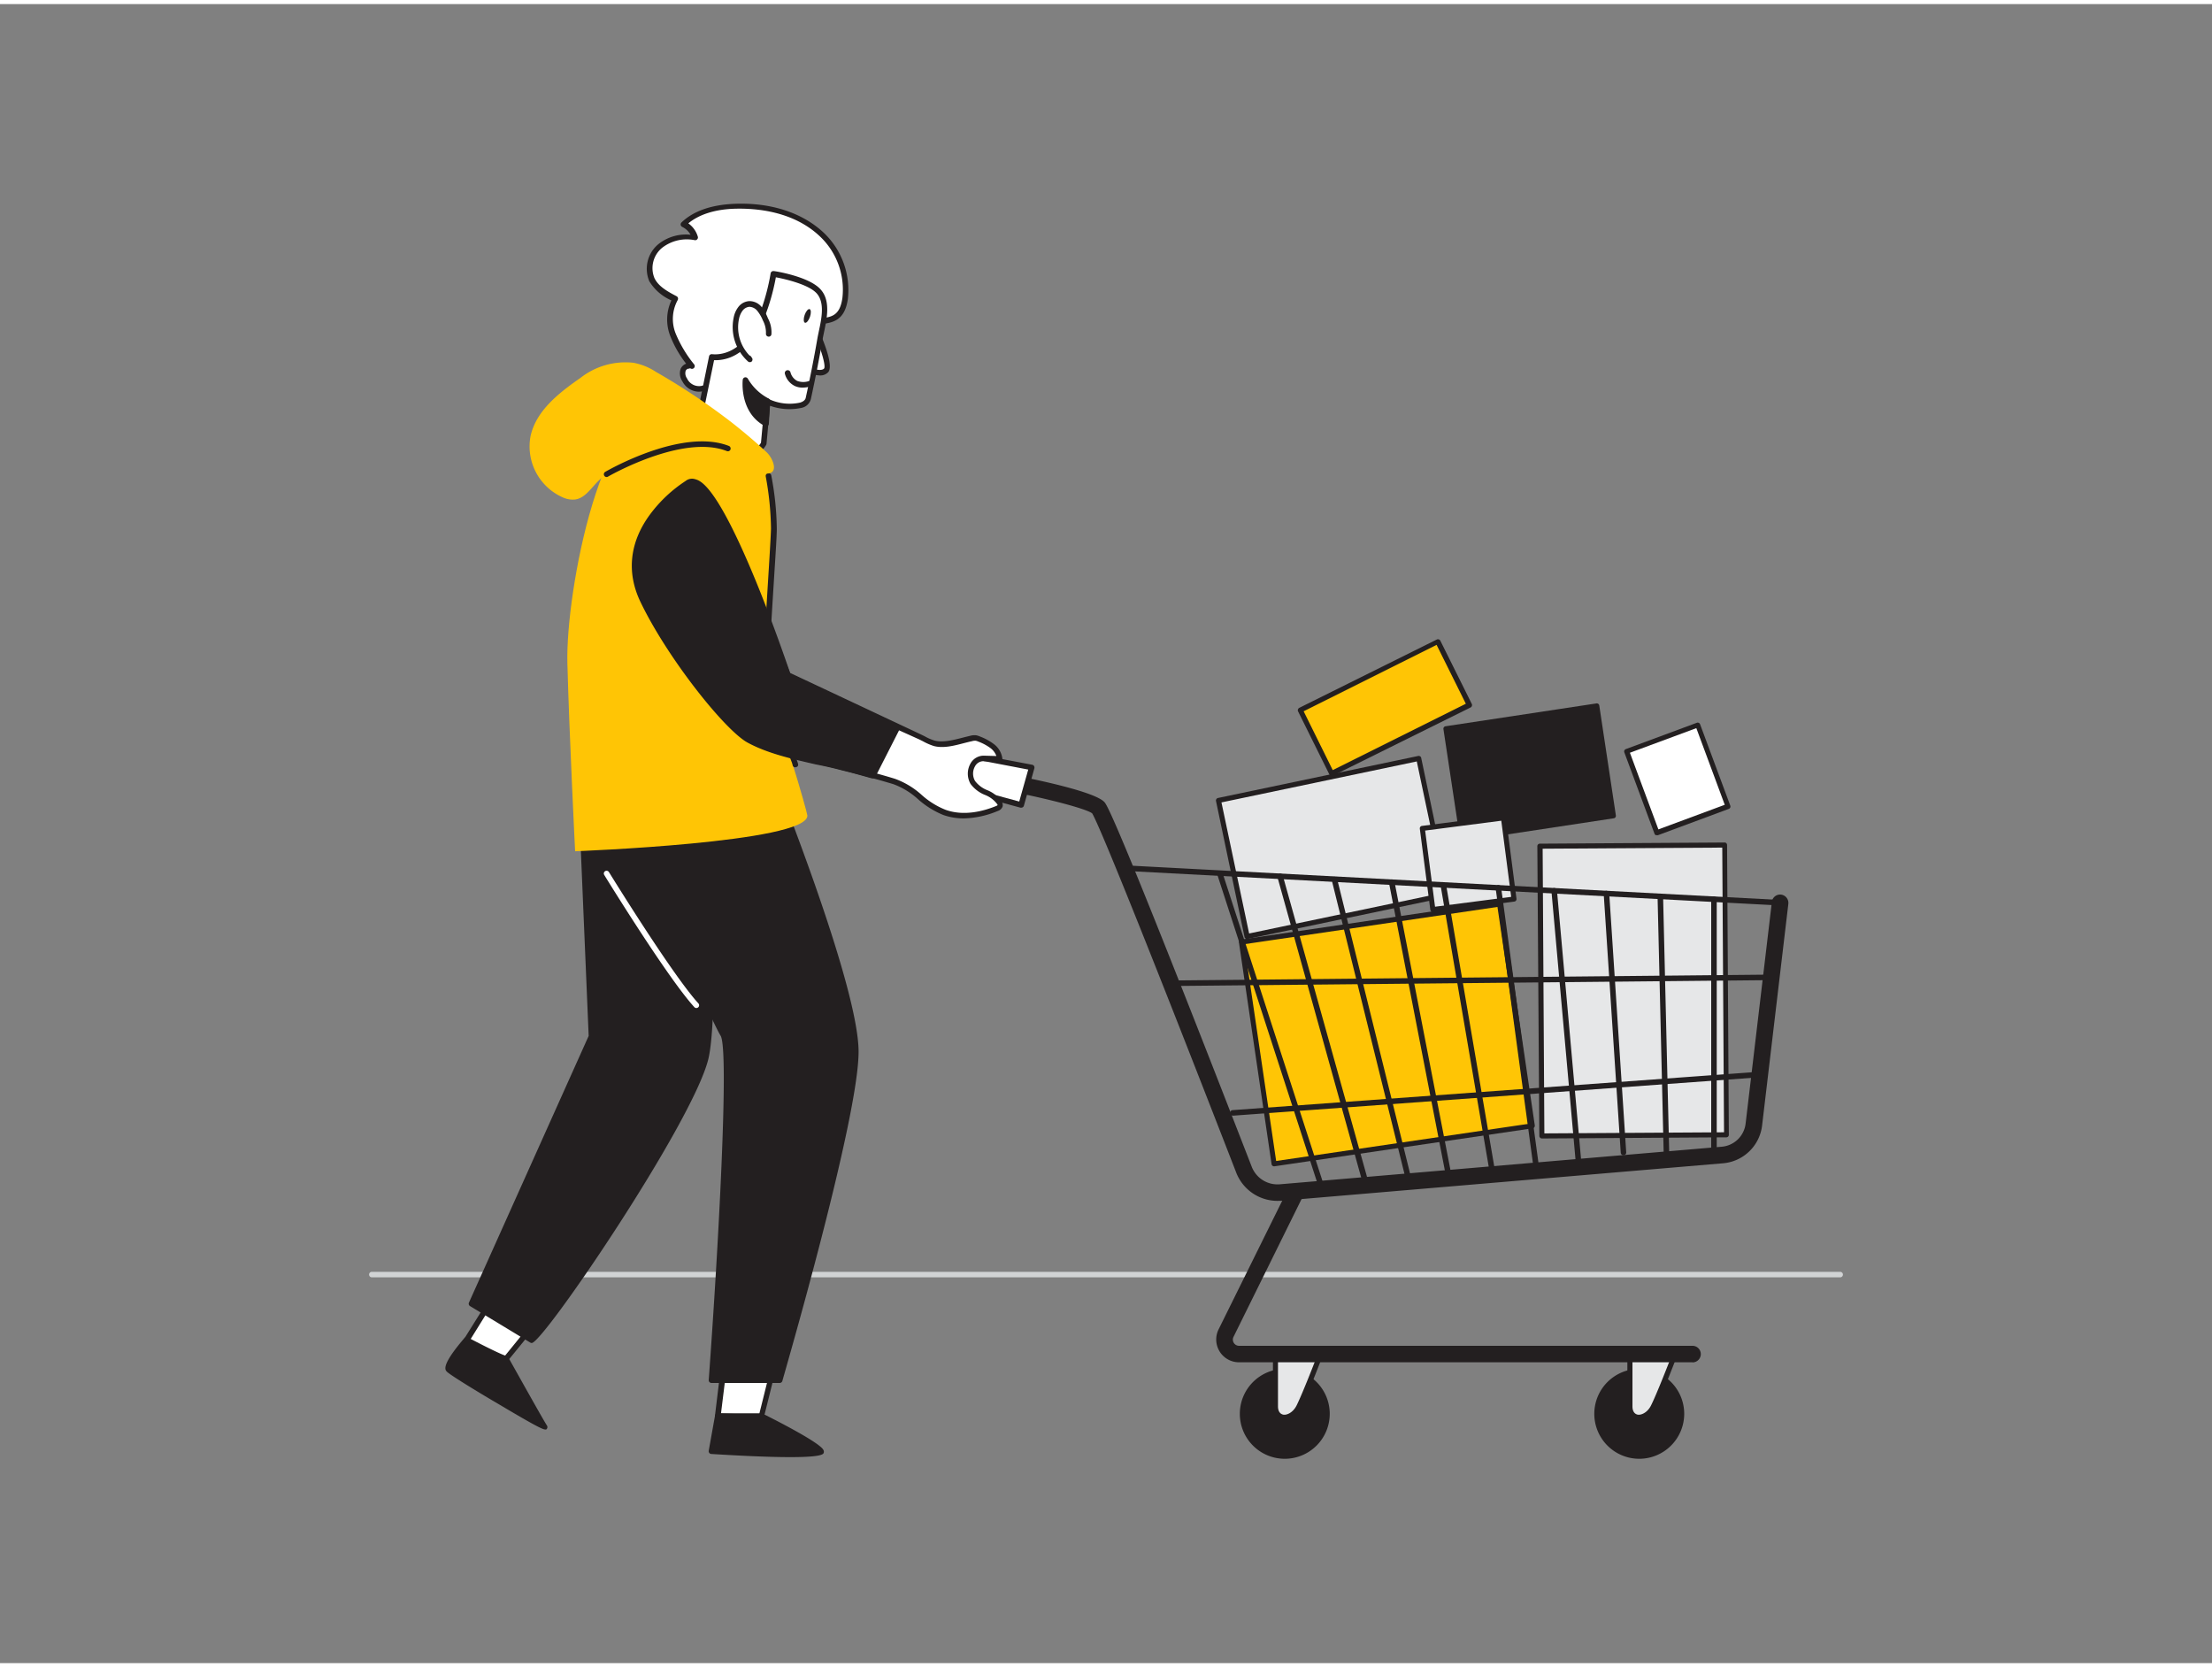 <svg xmlns="http://www.w3.org/2000/svg" viewBox="0 0 400 300" width="406" height="306" class="illustration styles_illustrationTablet__1DWOa"><rect x="0" y="0" width="400" height="300" fill="#808080" stroke="none"/><g id="_331_shopping_cart_flatline" data-name="#331_shopping_cart_flatline"><path d="M332.76,230.24H67.24a.5.5,0,0,1,0-1H332.76a.5.5,0,0,1,0,1Z" fill="#d1d3d4"></path><path d="M130.81,247.05l-1,8.27s7.76.38,7.89,0,2.67-10.72,2.67-10.72Z" fill="#fff"></path><path d="M135.38,256c-1.22,0-3-.05-5.61-.18a.5.5,0,0,1-.36-.18.51.51,0,0,1-.12-.38l1-8.27a.53.53,0,0,1,.38-.43l9.54-2.44a.48.48,0,0,1,.47.13.49.49,0,0,1,.14.47c-.26,1.06-2.56,10.37-2.68,10.76S138,256,135.38,256Zm-5-1.15c3,.13,6.07.19,6.92.08.29-1.12,1.49-6,2.4-9.64l-8.41,2.16Z" fill="#231f20"></path><path d="M88.83,234.47l-4.42,7.06s6.87,3.63,7.15,3.34,7-8.58,7-8.58Z" fill="#fff"></path><path d="M91.56,245.38c-.56,0-2.09-.61-7.38-3.41a.46.46,0,0,1-.25-.31.45.45,0,0,1,.06-.39l4.42-7.07a.51.51,0,0,1,.52-.22l9.68,1.82a.5.5,0,0,1,.3.81c-.69.85-6.71,8.31-7,8.6A.4.4,0,0,1,91.56,245.38Zm-6.44-4c2.62,1.37,5.42,2.75,6.23,3,.74-.9,3.87-4.77,6.25-7.72L89.08,235Z" fill="#231f20"></path><path d="M109.69,142.19c1.91,1.15,18.8,40.46,21,44.1s-2.07,62.55-2.07,62.55H141s13.74-47.28,13.74-59.4-16-51.74-16-51.74l-29,1" fill="#231f20"></path><path d="M141,249.34H128.66a.5.5,0,0,1-.5-.54c1.73-23.62,3.73-59.69,2.15-62.25-.91-1.47-4.08-8.48-7.76-16.6-5.06-11.16-12-26.45-13.13-27.34a.5.5,0,0,1-.16-.68.51.51,0,0,1,.69-.16c1.09.66,5,9.1,13.51,27.77,3.66,8.09,6.82,15.07,7.69,16.48,2.21,3.58-1.37,54.21-2,62.32h11.42c1.27-4.4,13.62-47.54,13.62-58.9S139.89,142,138.37,138.21l-28.66,1a.5.5,0,1,1,0-1l29-1a.49.49,0,0,1,.48.31c.66,1.62,16.07,39.84,16.07,51.92S142,247.05,141.47,249A.51.51,0,0,1,141,249.34Z" fill="#231f20"></path><path d="M105.21,145.34,107,186.68,85.26,235l10.82,6.57c.55,1.42,28.39-38.63,31.5-50.82,2.15-8.39.26-48.57.26-48.57Z" fill="#231f20"></path><path d="M96.15,242.11a.54.54,0,0,1-.32-.11h0L85,235.44a.5.5,0,0,1-.2-.63l21.65-48.23-1.74-41.22a.51.51,0,0,1,.43-.51l22.63-3.15a.5.5,0,0,1,.57.47c.08,1.64,1.86,40.35-.28,48.72-3,11.69-29.76,51.1-31.89,51.22Zm-10.26-7.29L96.14,241c3-2.57,28-38.79,31-50.39,2-7.7.48-43,.27-47.88l-21.64,3,1.72,40.88a.45.45,0,0,1,0,.23Z" fill="#231f20"></path><path d="M129.79,255.32l-1.14,6.36s20.48,1.27,19.85,0-10.82-6.36-10.82-6.36Z" fill="#231f20"></path><path d="M142.9,262.75c-4,0-9.42-.27-14.28-.57a.5.5,0,0,1-.46-.59l1.14-6.36a.5.5,0,0,1,.49-.41h7.89a.43.43,0,0,1,.22.06c2.43,1.21,10.38,5.26,11,6.58a.62.62,0,0,1,0,.62C148.58,262.57,146.22,262.75,142.9,262.75Zm-13.66-1.53c7.85.47,16.38.73,18.49.35a82.35,82.35,0,0,0-10.17-5.75h-7.35Z" fill="#231f20"></path><path d="M84.41,241.53l-.6.71c-1.08,1.3-3.2,4-2.63,4.69.77.89,17.75,10.95,17.34,10.31s-7-12.37-7-12.37" fill="#231f20"></path><path d="M98.59,257.75c-.47,0-1.91-.71-8.82-4.82-2-1.16-8.4-5-9-5.67-.28-.32-.92-1.07,2.62-5.34.36-.44.61-.72.61-.72a.49.49,0,0,1,.7,0,.48.48,0,0,1,0,.7s-.24.27-.59.69c-2.2,2.66-2.66,3.85-2.6,4.1.61.64,11.78,7.35,15.72,9.49-1.8-3.16-6-10.64-6.19-11a.49.49,0,0,1,.2-.67.48.48,0,0,1,.67.19c2.27,4.05,6.63,11.85,7,12.34a.54.54,0,0,1-.12.7A.37.37,0,0,1,98.59,257.75Z" fill="#231f20"></path><rect x="278.66" y="152.17" width="33.4" height="52.4" transform="translate(-1.09 1.82) rotate(-0.35)" fill="#e6e7e8"></rect><path d="M278.82,205.13a.48.48,0,0,1-.46-.46L278,152.28a.45.45,0,0,1,.46-.46l33.39-.21a.41.41,0,0,1,.33.13.49.49,0,0,1,.13.33l.32,52.39a.45.45,0,0,1-.45.46l-33.4.21Zm.14-52.4.31,51.48,32.49-.2-.32-51.48Z" fill="#231f20"></path><rect x="227.19" y="165.96" width="47.2" height="40.53" transform="translate(-24.45 38.51) rotate(-8.37)" fill="#ffc505"></rect><path d="M230.39,210.16a.45.45,0,0,1-.45-.39l-5.9-40.1a.43.43,0,0,1,.08-.33.42.42,0,0,1,.3-.18l46.69-6.88a.46.46,0,0,1,.52.39l5.91,40.1a.52.52,0,0,1-.09.34.49.49,0,0,1-.3.18l-46.69,6.87ZM225,170l5.77,39.2,45.78-6.74-5.76-39.2Z" fill="#231f20"></path><rect x="222.52" y="139.94" width="37.01" height="25.13" transform="translate(-26.17 52.73) rotate(-11.85)" fill="#e6e7e8"></rect><path d="M225.5,169.06a.47.47,0,0,1-.45-.37l-5.16-24.59a.45.45,0,0,1,.07-.34.44.44,0,0,1,.28-.2l36.22-7.6a.49.49,0,0,1,.35.07.42.42,0,0,1,.19.29l5.16,24.59a.45.45,0,0,1-.35.54l-36.22,7.6Zm-4.62-24.7,5,23.7,35.32-7.41-5-23.7Z" fill="#231f20"></path><rect x="262.82" y="128.86" width="27.6" height="20.1" transform="translate(-17.68 42.99) rotate(-8.61)" fill="#231f20"></rect><path d="M264.48,151.37a.42.42,0,0,1-.27-.09.46.46,0,0,1-.19-.3l-3-19.87a.45.45,0,0,1,.38-.52l27.28-4.13a.45.45,0,0,1,.52.38l3,19.87a.45.45,0,0,1-.08.34.42.42,0,0,1-.3.18l-27.29,4.14ZM262,131.43l2.87,19,26.38-4-2.87-19Z" fill="#231f20"></path><rect x="236.52" y="120.82" width="27.8" height="12.8" transform="translate(-30.45 124.74) rotate(-26.43)" fill="#ffc505"></rect><path d="M240.82,139.59a.46.46,0,0,1-.41-.25l-5.69-11.47a.45.45,0,0,1,0-.34.51.51,0,0,1,.23-.27l24.9-12.37a.47.47,0,0,1,.35,0,.45.45,0,0,1,.26.23l5.7,11.46a.47.47,0,0,1,0,.35.45.45,0,0,1-.23.26L241,139.54A.54.54,0,0,1,240.82,139.59Zm-5.08-11.71L241,138.52l24.07-12-5.29-10.65Z" fill="#231f20"></path><rect x="296.46" y="132.24" width="13.7" height="15.7" transform="translate(-29.79 114.26) rotate(-20.36)" fill="#fff"></rect><path d="M299.62,150.28a.41.41,0,0,1-.19,0,.45.45,0,0,1-.24-.25l-5.46-14.72a.46.46,0,0,1,.27-.59l12.84-4.76a.46.46,0,0,1,.59.27l5.46,14.71a.45.45,0,0,1-.27.59l-12.84,4.77Zm-4.88-14.9,5.15,13.86,12-4.45-5.14-13.86Z" fill="#231f20"></path><rect x="258.09" y="148.05" width="14.8" height="14.8" transform="translate(-17.77 35.39) rotate(-7.38)" fill="#e6e7e8"></rect><path d="M259.1,164.19a.46.46,0,0,1-.45-.4l-1.9-14.67a.46.46,0,0,1,.09-.34.4.4,0,0,1,.3-.17l14.68-1.91a.46.46,0,0,1,.51.4l1.9,14.68a.45.45,0,0,1-.39.51l-14.68,1.9Zm-1.39-14.74,1.79,13.77,13.77-1.78-1.79-13.77Z" fill="#231f20"></path><circle cx="232.33" cy="254.92" r="7.63" fill="#231f20"></circle><path d="M232.33,263.05a8.13,8.13,0,1,1,8.13-8.13A8.14,8.14,0,0,1,232.33,263.05Zm0-15.26a7.13,7.13,0,1,0,7.13,7.13A7.14,7.14,0,0,0,232.33,247.79Z" fill="#231f20"></path><path d="M230.64,243.71v9.85c0,2.55,2.92,2.7,4.25,0s4.17-10.19,4.17-10.19Z" fill="#e6e7e8"></path><path d="M232.29,256a1.86,1.86,0,0,1-.48,0,2.23,2.23,0,0,1-1.62-2.37v-9.85a.46.46,0,0,1,.43-.46l8.43-.33a.46.46,0,0,1,.39.18.44.44,0,0,1,.05.43c-.11.31-2.87,7.55-4.19,10.24A3.54,3.54,0,0,1,232.29,256Zm-1.19-11.83v9.41c0,.81.33,1.34.92,1.48s1.77-.29,2.46-1.68c1.07-2.18,3.19-7.63,3.91-9.5Z" fill="#231f20"></path><circle cx="296.42" cy="254.92" r="7.63" fill="#231f20"></circle><path d="M296.42,263.05a8.13,8.13,0,1,1,8.14-8.13A8.14,8.14,0,0,1,296.42,263.05Zm0-15.26a7.13,7.13,0,1,0,7.14,7.13A7.14,7.14,0,0,0,296.42,247.79Z" fill="#231f20"></path><path d="M294.74,243.71v9.85c0,2.55,2.92,2.7,4.24,0s4.18-10.19,4.18-10.19Z" fill="#e6e7e8"></path><path d="M296.38,256a1.83,1.83,0,0,1-.47,0,2.23,2.23,0,0,1-1.63-2.37v-9.85a.47.47,0,0,1,.44-.46l8.42-.33a.45.45,0,0,1,.39.18.47.47,0,0,1,.06.43c-.12.31-2.88,7.55-4.2,10.24A3.52,3.52,0,0,1,296.38,256Zm-1.18-11.83v9.41c0,.81.33,1.34.91,1.48s1.78-.29,2.46-1.68c1.08-2.18,3.19-7.63,3.92-9.5Z" fill="#231f20"></path><path d="M321.9,163h0l-118.12-6.24a.51.51,0,0,1-.48-.53.5.5,0,0,1,.53-.47L321.92,162a.51.51,0,0,1,.48.53A.5.5,0,0,1,321.9,163Z" fill="#231f20"></path><path d="M211.86,177.56a.49.49,0,0,1-.5-.49.51.51,0,0,1,.49-.51l109.09-1.07h0a.5.5,0,0,1,0,1l-109.09,1.07Z" fill="#231f20"></path><path d="M222.93,201a.5.5,0,0,1,0-1l96.05-7a.5.5,0,1,1,.07,1l-96,7Z" fill="#231f20"></path><path d="M231,216.41a8,8,0,0,1-7.44-5.08c-14.72-37.91-24.66-62.72-26.07-65-1.18-.87-8.21-2.66-14.17-3.83a1.5,1.5,0,1,1,.58-2.94c4.14.81,14,2.9,15.77,4.7.43.43,1.74,1.73,26.69,66a5,5,0,0,0,5,3.16l80-6.8a4.75,4.75,0,0,0,4.3-4.16l4.75-40.11a1.5,1.5,0,0,1,1.66-1.32,1.52,1.52,0,0,1,1.32,1.67l-4.75,40.11a7.77,7.77,0,0,1-7,6.8l-80,6.79Zm-33.45-70.06h0Z" fill="#231f20"></path><path d="M186.57,138l-1.91,6.78-15.61-4.23a2.89,2.89,0,0,1-2-3.59h0a2.88,2.88,0,0,1,3.32-2Z" fill="#fff"></path><path d="M184.66,145.31l-.13,0-15.61-4.23a3.38,3.38,0,0,1-2.07-1.61,3.33,3.33,0,0,1-.3-2.6,3.37,3.37,0,0,1,3.89-2.39l16.22,3.07a.49.49,0,0,1,.33.23.56.56,0,0,1,.06.4L185.14,145A.49.49,0,0,1,184.66,145.31Zm-14.86-9.92a2.4,2.4,0,0,0-.62,4.71l15.13,4.1,1.63-5.78-15.69-3A2.3,2.3,0,0,0,169.8,135.39Z" fill="#231f20"></path><path d="M238.81,213.91a.49.49,0,0,1-.47-.35l-18.23-56.19a.5.5,0,0,1,.32-.63.49.49,0,0,1,.63.32l18.23,56.19a.5.5,0,0,1-.32.63A.45.45,0,0,1,238.81,213.91Z" fill="#231f20"></path><path d="M246.88,213.47a.5.5,0,0,1-.48-.37L231,157.86a.5.5,0,0,1,.35-.62.51.51,0,0,1,.62.35l15.44,55.24a.5.5,0,0,1-.35.62Z" fill="#231f20"></path><path d="M254.68,212.79a.5.5,0,0,1-.49-.38l-13.37-54a.48.48,0,0,1,.36-.6.5.5,0,0,1,.61.36l13.37,54a.49.49,0,0,1-.36.6Z" fill="#231f20"></path><path d="M261.91,212.06a.49.49,0,0,1-.49-.41l-10.25-52.76a.5.5,0,1,1,1-.19l10.24,52.76a.51.51,0,0,1-.4.59Z" fill="#231f20"></path><path d="M269.79,211.19a.5.5,0,0,1-.49-.42l-8.77-51.25a.5.5,0,0,1,.41-.58.49.49,0,0,1,.58.41l8.76,51.25a.51.51,0,0,1-.41.58Z" fill="#231f20"></path><path d="M277.73,210.24a.5.5,0,0,1-.5-.43l-6.77-49.93a.5.5,0,0,1,.42-.57.51.51,0,0,1,.57.43l6.77,49.93a.5.5,0,0,1-.43.57Z" fill="#231f20"></path><path d="M285.39,209.27a.52.52,0,0,1-.5-.46l-4.34-48.42a.5.5,0,0,1,1-.09l4.34,48.42a.51.51,0,0,1-.45.55Z" fill="#231f20"></path><path d="M293.58,208.17a.51.51,0,0,1-.5-.47L290,160.88a.5.5,0,0,1,.47-.54.52.52,0,0,1,.53.47l3.07,46.82a.49.49,0,0,1-.46.53Z" fill="#231f20"></path><path d="M301.37,209.27a.5.5,0,0,1-.5-.49l-1.13-47.41a.5.5,0,0,1,.49-.51.51.51,0,0,1,.51.49l1.13,47.41a.52.52,0,0,1-.49.51Z" fill="#231f20"></path><path d="M309.94,207.89a.5.5,0,0,1-.5-.5V161.87a.5.5,0,0,1,.5-.5.5.5,0,0,1,.5.5v45.52A.5.5,0,0,1,309.94,207.89Z" fill="#231f20"></path><path d="M306.06,245.6h-82a4.12,4.12,0,0,1-3.7-5.95l12.33-24.93a1.5,1.5,0,1,1,2.69,1.33L223.06,241a1.12,1.12,0,0,0,1,1.62h82a1.5,1.5,0,0,1,0,3Z" fill="#231f20"></path><path d="M127.59,69.36a2.89,2.89,0,0,1-3.76-1.4,2,2,0,0,1-.28-1.81,1.09,1.09,0,0,1,1.55-.57,22.29,22.29,0,0,1-3.43-5.75,7.63,7.63,0,0,1,.41-6.49c-1.63-.86-3.37-1.83-4.18-3.49a5.28,5.28,0,0,1,1.48-6.07,7.76,7.76,0,0,1,6.33-1.51,4,4,0,0,0-2.09-2.47c2.45-2.34,6-3.1,9.39-3.23,5.62-.21,11.52,1.23,15.6,5.09a13.75,13.75,0,0,1,4.22,11.6c-.83,5.66-4.87,3.08-8.69,5.2-1.89,1-3.18,2.94-4.8,4.33-2.73,2.34-6.24,3-9,5A11.64,11.64,0,0,1,127.59,69.36Z" fill="#fff"></path><path d="M126.34,70.09a3.41,3.41,0,0,1-2.94-1.87,2.55,2.55,0,0,1-.32-2.26,1.74,1.74,0,0,1,1-.93,20,20,0,0,1-2.87-5,8.17,8.17,0,0,1,.2-6.45,8.73,8.73,0,0,1-4-3.47,5.79,5.79,0,0,1,1.61-6.67,8,8,0,0,1,5.86-1.73,3.51,3.51,0,0,0-1.51-1.42.51.51,0,0,1-.28-.37.49.49,0,0,1,.15-.44c2.17-2.08,5.44-3.21,9.71-3.37,6.49-.23,12.16,1.62,16,5.23a14.28,14.28,0,0,1,4.37,12c-.59,4-2.79,4.29-5.13,4.57a9.91,9.91,0,0,0-3.81,1,13.11,13.11,0,0,0-3,2.58,23,23,0,0,1-1.73,1.69,20.3,20.3,0,0,1-5.12,2.94,22.93,22.93,0,0,0-3.87,2.06,12,12,0,0,1-2.92,1.66h0A4.36,4.36,0,0,1,126.34,70.09Zm1.25-.73h0Zm-3-3.43a.32.32,0,0,0-.14,0,.7.7,0,0,0-.46.39,1.58,1.58,0,0,0,.24,1.36,2.4,2.4,0,0,0,3.17,1.19h0a11.16,11.16,0,0,0,2.66-1.53,23.56,23.56,0,0,1,4-2.16A19.8,19.8,0,0,0,139,62.41a22.89,22.89,0,0,0,1.66-1.62A14,14,0,0,1,143.9,58a10.68,10.68,0,0,1,4.17-1.12c2.28-.27,3.78-.45,4.26-3.72A13.24,13.24,0,0,0,148.26,42c-4.86-4.61-11.63-5.08-15.23-5s-6.58,1-8.56,2.65a4.51,4.51,0,0,1,1.72,2.41.48.48,0,0,1-.11.47.48.48,0,0,1-.45.16,7.26,7.26,0,0,0-5.92,1.4,4.75,4.75,0,0,0-1.36,5.47c.71,1.46,2.22,2.34,4,3.27a.52.52,0,0,1,.25.31.56.56,0,0,1-.06.4,7.1,7.1,0,0,0-.37,6,22.29,22.29,0,0,0,3.36,5.62.5.5,0,0,1-.7.7A.32.32,0,0,0,124.61,65.93Z" fill="#231f20"></path><path d="M147.62,59.23s2.69,6,1.77,7-3.27-.15-3.27-.15" fill="#fff"></path><path d="M148.25,67.15a6,6,0,0,1-2.35-.61.5.5,0,1,1,.44-.9c.65.33,2.17.81,2.68.26.35-.45-.51-3.47-1.85-6.47a.5.5,0,1,1,.91-.41c.85,1.9,2.71,6.44,1.67,7.56A1.94,1.94,0,0,1,148.25,67.15Z" fill="#231f20"></path><path d="M148,51.94c2,2.24.66,6.06.22,8.62q-.93,5.4-2.11,10.74c-.5,2.26-6.42,1.34-7.35.48l-.7,7.64s-2.07,3.94-6.48,1-5-6.23-5-6.23l2.11-10.35s3.9.68,7-3.59,4.17-11.44,4.17-11.44S146.12,49.75,148,51.94Z" fill="#fff"></path><path d="M134.73,82a6.15,6.15,0,0,1-3.39-1.21c-4.52-3.08-5.2-6.41-5.23-6.55a.41.41,0,0,1,0-.19l2.11-10.35a.49.49,0,0,1,.57-.39c.15,0,3.65.55,6.49-3.4,3-4.12,4.06-11.14,4.07-11.21a.5.5,0,0,1,.2-.33.49.49,0,0,1,.37-.09c.27,0,6.46,1,8.49,3.34h0c1.8,2,1.14,5.16.61,7.66-.1.49-.2.95-.28,1.38-.62,3.58-1.33,7.2-2.11,10.76A2.16,2.16,0,0,1,145,73a10.34,10.34,0,0,1-5.76-.37l-.63,6.88a.6.6,0,0,1-.06.19,4.76,4.76,0,0,1-2.82,2.22A4.07,4.07,0,0,1,134.73,82Zm-7.61-7.86c.13.51,1,3.26,4.78,5.82a4.49,4.49,0,0,0,3.57,1,3.69,3.69,0,0,0,2.14-1.64l.69-7.52a.51.51,0,0,1,.84-.33,8.82,8.82,0,0,0,5.55.59c.57-.18.89-.45,1-.81.78-3.54,1.49-7.14,2.11-10.72.07-.43.18-.91.28-1.41.49-2.28,1.09-5.12-.38-6.79s-5.92-2.65-7.4-2.93c-.31,1.74-1.5,7.44-4.17,11.15s-5.78,3.88-7,3.84Z" fill="#231f20"></path><path d="M146.5,68.6s-3.07,1.26-4.08-1.87" fill="#fff"></path><path d="M145.13,69.35a3.24,3.24,0,0,1-1.42-.3,3.4,3.4,0,0,1-1.77-2.17.5.5,0,0,1,1-.31,2.43,2.43,0,0,0,1.22,1.57,3.16,3.16,0,0,0,2.2,0,.5.5,0,1,1,.37.93A4.74,4.74,0,0,1,145.13,69.35Z" fill="#231f20"></path><path d="M139,59.61a4.88,4.88,0,0,0-.6-2.64,7.13,7.13,0,0,0-1-1.85,2.41,2.41,0,0,0-1.84-.91,2.22,2.22,0,0,0-1.6.89,4.19,4.19,0,0,0-.75,1.71,7.86,7.86,0,0,0,2.44,7.44l-.17-.25" fill="#fff"></path><path d="M135.59,64.75a.46.46,0,0,1-.33-.13,8.36,8.36,0,0,1-2.59-7.92,4.53,4.53,0,0,1,.84-1.92,2.68,2.68,0,0,1,2-1.07,2.85,2.85,0,0,1,2.24,1.09,7.78,7.78,0,0,1,1.11,2,5.37,5.37,0,0,1,.64,2.91.49.49,0,0,1-.57.42.5.5,0,0,1-.42-.56,4.66,4.66,0,0,0-.56-2.37,6.69,6.69,0,0,0-1-1.72,1.93,1.93,0,0,0-1.44-.74,1.73,1.73,0,0,0-1.23.7,3.72,3.72,0,0,0-.65,1.51,7.34,7.34,0,0,0,1.9,6.59.47.47,0,0,1,.3.22L136,64a.52.52,0,0,1-.09.65A.48.48,0,0,1,135.59,64.75Z" fill="#231f20"></path><path d="M138.8,71.78a9.76,9.76,0,0,1-4-3.79s-.7,5.51,3.74,7.88Z" fill="#231f20"></path><path d="M138.55,76.37a.53.53,0,0,1-.24-.06c-4.68-2.5-4-8.33-4-8.38a.51.51,0,0,1,.42-.44.52.52,0,0,1,.53.29A9.3,9.3,0,0,0,139,71.33a.51.51,0,0,1,.28.48l-.25,4.09a.49.49,0,0,1-.26.4A.42.42,0,0,1,138.55,76.37Zm-3.25-6.72A7.05,7.05,0,0,0,138.1,75l.18-2.94A11.54,11.54,0,0,1,135.3,69.65Z" fill="#231f20"></path><ellipse cx="145.99" cy="56.4" rx="1.3" ry="0.51" transform="translate(45.17 176.1) rotate(-71.02)" fill="#231f20"></ellipse><path d="M120.41,73.68S136,76.3,139,85.3s-2,38,0,40.69,7,20.21,7,20.76c0,4.87-42,6.44-42,6.44s-1.06-21.15-1.4-34S109,70.72,120.41,73.68Z" fill="#ffc505"></path><path d="M143.82,138a.45.45,0,0,1-.16,0,.5.5,0,0,1-.34-.47c-.1-.47-1.22-3.11-2.2-5.45-1.41-3.33-2.87-6.78-3.1-7.81s.2-9.17.84-19.51c.28-4.53.52-8.44.56-9.92a55,55,0,0,0-.95-9.42.5.5,0,0,1,1-.19,54.09,54.09,0,0,1,1,9.63c0,1.5-.28,5.42-.56,10-.48,7.64-1.13,18.1-.87,19.23.22.94,1.72,4.5,3,7.64,2.38,5.65,2.36,5.71,2.26,6A.52.52,0,0,1,143.82,138Z" fill="#231f20"></path><path d="M118.62,66.51a11,11,0,0,0-4.09-1.65A13.18,13.18,0,0,0,105,67.57c-3.91,2.72-8.07,5.94-9.07,10.6a10.07,10.07,0,0,0,5.77,11,4.27,4.27,0,0,0,2.35.41c1.53-.24,2.55-1.63,3.6-2.77,2.73-3,5.21-3.53,9-3.92a50.74,50.74,0,0,1,7.08-.36c4.85.18,9.57,1.58,14.37,2.32,3,.46,1.74-2.68.53-3.81-2-1.87-4.09-3.64-6.24-5.33A119.77,119.77,0,0,0,118.62,66.51Z" fill="#ffc505"></path><path d="M180.87,145c-.06.27-.34.4-.59.51-3,1.22-6.43,1.79-9.49.71-3.6-1.27-5.51-4.49-9.12-5.6-1.31-.4-2.61-.77-3.92-1.13-1.88-.52-3.77-1-5.66-1.51-5.34-1.41-11.89-2.27-16.75-5-4-2.29-15.33-22-18.47-30.29s6.57-13.14,6.57-13.14c5.23-4.38,19,31.83,19,31.83l19.78,9.31,4.1,1.92a14.43,14.43,0,0,0,2.58,1.15c2.07.51,4.64-.45,6.65-.88a2.29,2.29,0,0,1,.86-.08,2.37,2.37,0,0,1,.59.18,10.25,10.25,0,0,1,2.39,1.3,3.43,3.43,0,0,1,1.35,2.28l-2.82-.07c-2.17-.06-3.07,2.59-2,4.33s3.77,1.94,4.81,3.71A.85.85,0,0,1,180.87,145Z" fill="#fff"></path><path d="M174.29,147.25a11.06,11.06,0,0,1-3.67-.6,15.84,15.84,0,0,1-4.6-2.86,13.62,13.62,0,0,0-4.5-2.74c-1.3-.39-2.59-.76-3.9-1.12-1.75-.48-3.52-.94-5.28-1.41l-.38-.09c-1.41-.38-2.88-.71-4.44-1.06-4.32-1-8.8-2-12.43-4C131,131,119.58,111.17,116.4,102.79s6-13.32,6.77-13.74a2,2,0,0,1,1.83-.37c2.61.68,6.43,6.37,11.35,16.92,3.31,7.09,6,14.11,6.52,15.34l19.59,9.21,4.1,1.93.67.33a8.52,8.52,0,0,0,1.82.78c1.49.37,3.36-.11,5-.53.49-.13,1-.25,1.41-.35a2.92,2.92,0,0,1,1.05-.09,3.2,3.2,0,0,1,.7.22,10.09,10.09,0,0,1,2.51,1.37,3.88,3.88,0,0,1,1.54,2.63.48.48,0,0,1-.13.39.5.5,0,0,1-.38.15l-2.82-.07a1.72,1.72,0,0,0-1.61.91,2.66,2.66,0,0,0,0,2.66,5.12,5.12,0,0,0,2.2,1.66,5.81,5.81,0,0,1,2.61,2.06,1.27,1.27,0,0,1,.19.84v0a1.31,1.31,0,0,1-.87.86A16.73,16.73,0,0,1,174.29,147.25ZM124.42,89.6a1,1,0,0,0-.65.25l-.1.07c-.38.19-9.28,4.75-6.33,12.52,3.06,8.06,14.4,27.82,18.25,30,3.5,2,7.9,3,12.15,3.94,1.57.35,3,.68,4.48,1.06l.37.1c1.77.46,3.54.92,5.3,1.41,1.31.36,2.62.73,3.92,1.13a14.51,14.51,0,0,1,4.84,2.91A14.48,14.48,0,0,0,171,145.7c3.28,1.17,6.78.27,9.13-.69a1,1,0,0,0,.28-.16,1.65,1.65,0,0,0-.08-.17A5,5,0,0,0,178.1,143a6,6,0,0,1-2.6-2,3.72,3.72,0,0,1,0-3.68,2.73,2.73,0,0,1,2.51-1.41l2.17.06a3.2,3.2,0,0,0-1-1.38,9.06,9.06,0,0,0-2.27-1.23,2.24,2.24,0,0,0-.46-.15,1.91,1.91,0,0,0-.69.08c-.43.09-.89.21-1.37.33-1.76.46-3.76,1-5.5.55a10.6,10.6,0,0,1-2-.87l-.64-.32L162,131.06l-19.78-9.3a.55.55,0,0,1-.26-.28c-3.21-8.44-12.58-30.62-17.26-31.83A1.25,1.25,0,0,0,124.42,89.6ZM180.87,145h0Zm0,0h0Z" fill="#231f20"></path><path d="M162.25,130.61l-4.5,8.84c-1.88-.52-3.77-1-5.66-1.51-5.34-1.41-11.89-2.27-16.75-5-4-2.29-14.2-15-19.1-25.22-6-12.62,8-21.15,8-21.15,5.23-4.39,18.24,34.77,18.24,34.77Z" fill="#231f20"></path><path d="M157.75,140l-.13,0c-1.75-.48-3.52-1-5.28-1.41l-.37-.1c-1.42-.37-2.89-.7-4.45-1-4.32-1-8.8-2-12.43-4-4.2-2.4-14.51-15.41-19.3-25.44-2.54-5.33-1.93-10.8,1.79-15.81a25,25,0,0,1,6.39-6,1.85,1.85,0,0,1,1.72-.33c1,.27,3.87,1.1,11,18.44,3.17,7.74,5.78,15.4,6.23,16.74l19.58,9.2a.53.53,0,0,1,.26.29.48.48,0,0,1,0,.39l-4.5,8.84A.51.51,0,0,1,157.75,140ZM125.12,86.68a.86.86,0,0,0-.57.23,24.56,24.56,0,0,0-6.19,5.78c-3.52,4.76-4.08,9.73-1.67,14.77,5.07,10.61,15.21,22.9,18.9,25,3.5,2,7.9,3,12.15,3.94,1.57.35,3,.68,4.48,1.06l.37.1c1.64.43,3.28.86,4.9,1.3l4.09-8-19.32-9.08a.51.51,0,0,1-.26-.3c-3.07-9.22-12-33.44-16.58-34.73A1.17,1.17,0,0,0,125.12,86.68Z" fill="#231f20"></path><path d="M125.93,181.54a.49.49,0,0,1-.37-.16c-4.78-5.22-15.83-23.14-16.29-23.9a.49.49,0,0,1,.16-.69.5.5,0,0,1,.68.16c.12.19,11.47,18.61,16.19,23.76a.5.5,0,0,1-.37.83Z" fill="#fff"></path><path d="M109.69,85.52a.5.5,0,0,1-.25-.93c.56-.33,13.92-8,22.37-4.69a.51.51,0,0,1,.28.65.5.5,0,0,1-.65.28c-8-3.15-21.37,4.54-21.5,4.62A.45.45,0,0,1,109.69,85.52Z" fill="#231f20"></path></g></svg>